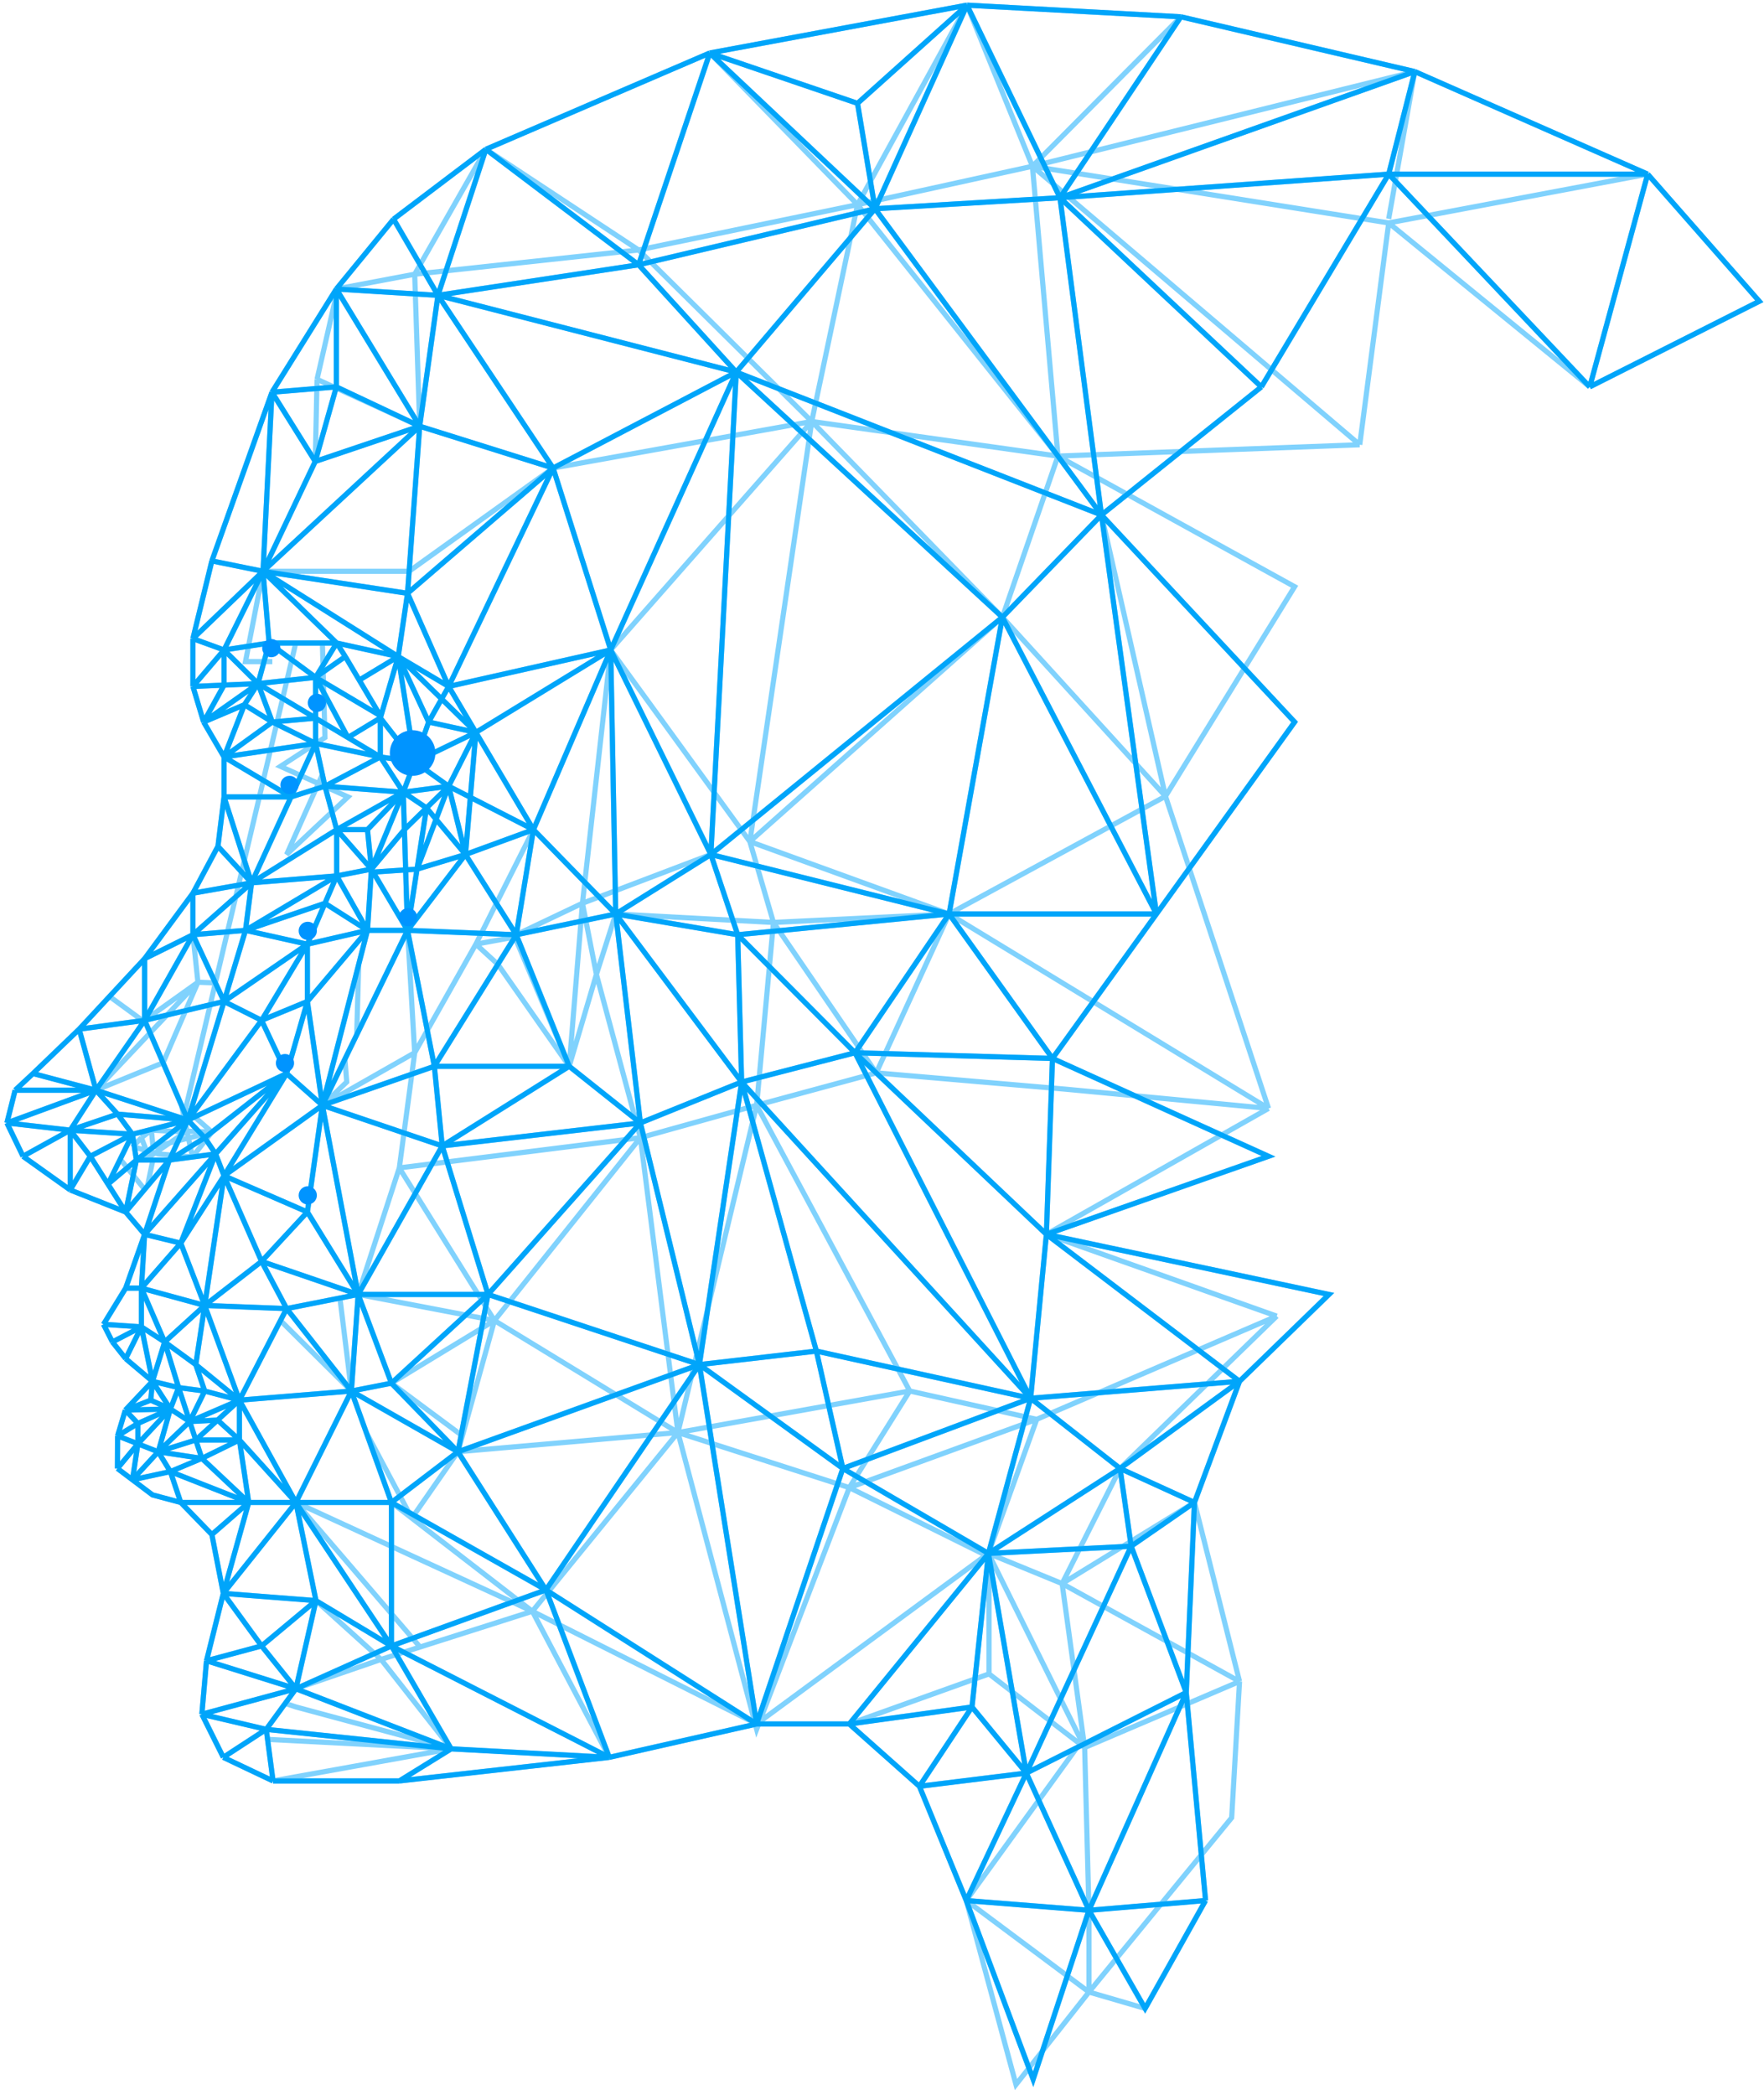 <svg width="342" height="406" viewBox="0 0 342 406" fill="none" xmlns="http://www.w3.org/2000/svg">
<path d="M204.05 205.122L245.937 224.089L202.871 239.214M204.05 205.122L224.209 177.13M204.05 205.122L184.008 177.13M204.05 205.122L165.769 204.025M204.05 205.122L202.871 239.214M202.871 239.214L257.657 250.862L240.319 267.695M202.871 239.214L240.319 267.695M202.871 239.214L199.819 270.988M202.871 239.214L169.884 207.928M202.871 239.214L245.937 214.819M202.871 239.214L247.532 255.071M240.319 267.695L199.819 270.988M240.319 267.695L231.581 291.175M240.319 267.695L217.157 284.588M199.819 270.988L217.157 284.588M199.819 270.988L191.636 301.055M199.819 270.988L163.411 284.588M199.819 270.988L158.279 261.84M199.819 270.988L165.769 204.025M199.819 270.988L143.785 209.696M231.581 291.175L217.157 284.588M231.581 291.175L219.307 299.652M231.581 291.175L229.986 328.011M231.581 291.175L205.922 306.909M231.581 291.175L240.319 325.876M217.157 284.588L219.307 299.652M217.157 284.588L191.636 301.055M217.157 284.588L247.532 255.071M217.157 284.588L205.922 306.909M191.636 301.055L219.307 299.652M191.636 301.055L164.659 334.109M191.636 301.055L188.446 330.816M191.636 301.055L163.411 284.588M191.636 301.055L200.998 275.074M191.636 301.055L205.922 306.909M191.636 301.055L210.291 338.683M191.636 301.055L191.752 301.725M191.636 301.055L146.697 334.109M219.307 299.652L229.986 328.011M219.307 299.652L198.987 343.623M198.987 343.623L211.123 370.213M198.987 343.623L187.336 368.323M198.987 343.623L178.251 346.185M198.987 343.623L188.446 330.816M198.987 343.623L208.795 338.683M198.987 343.623L191.752 301.725M229.986 328.011L233.731 368.323M229.986 328.011L211.123 370.213M229.986 328.011L208.795 338.683M233.731 368.323L211.123 370.213M233.731 368.323L222.011 389.241M211.123 370.213L222.011 389.241M211.123 370.213L200.305 402.963L187.336 368.323M211.123 370.213L187.336 368.323M211.123 370.213L210.291 338.683M211.123 370.213V386.07M222.011 389.241L211.123 386.07M187.336 368.323L178.251 346.185M187.336 368.323L196.976 404L211.123 386.07M187.336 368.323L211.123 386.07M187.336 368.323L208.795 338.683M178.251 346.185L164.659 334.109M178.251 346.185L188.446 330.816M164.659 334.109L188.446 330.816M164.659 334.109H146.697M164.659 334.109L191.752 324.412M146.697 334.109L163.411 284.588M146.697 334.109L105.85 308.129M146.697 334.109L118.125 340.574M146.697 334.109L135.601 264.462M146.697 334.109L103.215 312.276M163.411 284.588L135.601 264.462M163.411 284.588L158.279 261.84M105.85 308.129L118.125 340.574M105.85 308.129L75.891 318.985M105.85 308.129L135.601 264.462M105.85 308.129L88.79 281.356M105.85 308.129L75.891 291.175M118.125 340.574L77.417 345.148M118.125 340.574L87.473 338.927M118.125 340.574L75.891 318.985M118.125 340.574L103.215 312.276M77.417 345.148L87.473 338.927M77.417 345.148H52.937M87.473 338.927L75.891 318.985M87.473 338.927L57.375 327.279M87.473 338.927L51.619 335.146M87.473 338.927L52.937 345.148M87.473 338.927L57.375 330.816L55.294 330.122M87.473 338.927L51.876 337.098M87.473 338.927L73.88 321.607M75.891 318.985L57.375 327.279M75.891 318.985L61.258 310.203M75.891 318.985V291.175M75.891 318.985L57.375 291.175M57.375 327.279L40.038 321.851M57.375 327.279L39.136 332.219M57.375 327.279L50.717 318.985M57.375 327.279L61.258 310.203M57.375 327.279L55.294 330.122M57.375 327.279L73.88 321.607M51.619 335.146L39.136 332.219M51.619 335.146L43.297 340.574M51.619 335.146L51.876 337.098M51.619 335.146L55.294 330.122M39.136 332.219L43.297 340.574M39.136 332.219L40.038 321.851M43.297 340.574L52.937 345.148M52.937 345.148L51.876 337.098M40.038 321.851L50.717 318.985M40.038 321.851L43.297 308.8M50.717 318.985L61.258 310.203M50.717 318.985L43.297 308.8M61.258 310.203L43.297 308.8M61.258 310.203L57.375 291.175M61.258 310.203L73.88 321.607M43.297 308.8L41.078 297.395M43.297 308.8L57.375 291.175M43.297 308.8L48.221 291.175M135.601 264.462L158.279 261.84M135.601 264.462L88.79 281.356M135.601 264.462L94.616 250.862M135.601 264.462L143.785 209.696M135.601 264.462L124.159 217.625M158.279 261.84L143.785 209.696M88.79 281.356L94.616 250.862M88.79 281.356L68.124 269.585M88.79 281.356L75.891 291.175M88.79 281.356L75.891 268.063M88.79 281.356L131.44 277.636M88.79 281.356L79.844 294.227M88.79 281.356L89.649 278.27M94.616 250.862H69.442M94.616 250.862L75.891 268.063M94.616 250.862L124.159 217.625M94.616 250.862L85.739 222.077M213.55 99.798L250.999 139.928L224.209 177.13M213.55 99.798L244.55 74.977M213.55 99.798L205.506 38.324M213.55 99.798L142.744 72.111M213.55 99.798L224.209 177.13M213.55 99.798L194.341 119.619M213.55 99.798L225.964 154.321M213.55 99.798L205.114 88.394M244.55 74.977L269.238 33.75M244.55 74.977L205.506 38.324M269.238 33.75L308.213 74.977M269.238 33.75H319.448M269.238 33.75L274.301 13.868M269.238 33.75L205.506 38.324M308.213 74.977L341.085 58.389L319.448 33.75M308.213 74.977L319.448 33.75M308.213 74.977L269.238 43.203M319.448 33.75L274.301 13.868M319.448 33.75L269.238 43.203M274.301 13.868L228.946 3.257M274.301 13.868L205.506 38.324M274.301 13.868L269.238 42.41M274.301 13.868L200.166 32.225M228.946 3.257L187.475 1M228.946 3.257L205.506 38.324M228.946 3.257L200.166 32.225M187.475 1L137.613 10.27M187.475 1L205.506 38.324M187.475 1L169.652 40.458M187.475 1L166.254 20.028M187.475 1L200.166 32.225M187.475 1L166.254 39.666M137.613 10.27L94.2 28.932M137.613 10.27L166.254 20.028M137.613 10.27L169.652 40.458M137.613 10.27L123.812 51.314M137.613 10.27L166.254 39.666M94.2 28.932L76.307 42.471M94.2 28.932L123.812 51.314M94.2 28.932L84.907 57.23M94.2 28.932L123.812 48.448M94.2 28.932L80.399 53.144M76.307 42.471L65.211 56.01M76.307 42.471L84.907 57.23M65.211 56.01L52.728 76.014M65.211 56.01L84.907 57.23M65.211 56.01V74.977M65.211 56.01L80.399 53.144M65.211 56.01L65.397 56.315M52.728 76.014L41.078 108.702M52.728 76.014L65.211 74.977M52.728 76.014L61.12 89.431M52.728 76.014L50.995 110.715M41.078 108.702L37.402 123.766M41.078 108.702L50.995 110.715M37.402 123.766V133.036M37.402 123.766L50.995 110.715M37.402 123.766L43.436 125.962M37.402 133.036L39.483 139.928M37.402 133.036L43.436 125.962M37.402 133.036L43.436 132.774M39.483 139.928L43.436 146.697M39.483 139.928L43.436 132.774M39.483 139.928L50.024 132.487M39.483 139.928L47.389 136.573M43.436 146.697V154.443M43.436 146.697L56.425 154.443M43.436 146.697L47.389 136.573M43.436 146.697L52.798 139.928M43.436 146.697L61.189 144.075M43.436 154.443L42.257 164.017M43.436 154.443H56.425M43.436 154.443L48.776 171.092M42.257 164.017L37.402 173.104M42.257 164.017L48.776 171.092M37.402 173.104L28.04 185.79M37.402 173.104V181.155M37.402 173.104L48.776 171.092M28.04 185.79V197.743M28.04 185.79L37.402 181.155M28.04 185.79L21.235 193.114M15.349 199.451L6.403 208.05M15.349 199.451L18.608 211.282M15.349 199.451L28.04 197.743M15.349 199.451L21.235 193.114M6.403 208.05L2.935 211.282M6.403 208.05L18.608 211.282M2.935 211.282L1.34 217.625M2.935 211.282H18.608M1.34 217.625L4.461 224.089M1.34 217.625L13.615 219.027M1.34 217.625L18.608 211.282M4.461 224.089L13.615 230.615M4.461 224.089L13.615 219.027M13.615 230.615L24.364 234.884M13.615 230.615V219.027M13.615 230.615L17.499 224.089M24.364 234.884L28.04 239.214M24.364 234.884L20.932 229.487M24.364 234.884L26.445 224.821M24.364 234.884L28.04 230.512M28.04 239.214L24.364 249.643M28.04 239.214L27.416 249.643M28.04 239.214L35.044 240.922M28.04 239.214L41.806 223.632M28.04 239.214L32.825 224.821M24.364 249.643L20.065 256.656M24.364 249.643H27.416M20.065 256.656L21.799 260.071M20.065 256.656L27.416 257.144M21.799 260.071L24.364 263.304M21.799 260.071L27.416 257.144M24.364 263.304L29.566 267.695M24.364 263.304L27.416 257.144M29.566 267.695L33.033 273.062M29.566 267.695L24.298 273.281M29.566 267.695L29.219 271.354M29.566 267.695L31.924 260.071M29.566 267.695L34.628 268.915M29.566 267.695L27.416 257.144M24.298 273.281L22.799 278.27M24.298 273.281L33.033 273.062M24.298 273.281L26.737 275.867M24.298 273.281L29.219 271.354M22.799 278.27L22.769 284.588M22.799 278.27L26.737 279.813M22.799 278.27L26.737 275.867M22.769 284.588L25.682 286.784M22.769 284.588L26.737 279.813M35.044 291.175L29.566 289.711L25.682 286.784M35.044 291.175L41.078 297.395M35.044 291.175H48.221M35.044 291.175L33.033 285.198M41.078 297.395L48.221 291.175M205.506 38.324L169.652 40.458M169.652 40.458L142.744 72.111M169.652 40.458L123.812 51.314M169.652 40.458L166.254 20.028M169.652 40.458L205.114 88.394M142.744 72.111L118.403 125.962M142.744 72.111L107.237 90.711M142.744 72.111L123.812 51.314M142.744 72.111L84.907 57.23M142.744 72.111L194.341 119.619M142.744 72.111L137.821 165.603M118.403 125.962L107.237 90.711M118.403 125.962L137.821 165.603M118.403 125.962L103.423 160.785M118.403 125.962L86.987 133.036M118.403 125.962L119.374 177.13M118.403 125.962L92.261 141.94M118.403 125.962L157.377 81.685M118.403 125.962L145.38 163.103M118.403 125.962L112.924 175.056M107.237 90.711L81.37 82.6M107.237 90.711L79.012 114.984M107.237 90.711L84.907 57.23M107.237 90.711L86.987 133.036M107.237 90.711L157.377 81.685M107.237 90.711L79.323 110.715M123.812 51.314L84.907 57.23M84.907 57.23L81.37 82.6M224.209 177.13L194.341 119.619M224.209 177.13H184.008M194.341 119.619L137.821 165.603M194.341 119.619L184.008 177.13M194.341 119.619L225.964 154.321M194.341 119.619L205.114 88.394M194.341 119.619L157.377 81.685M194.341 119.619L145.38 163.103M137.821 165.603L184.008 177.13M137.821 165.603L143.022 181.155M137.821 165.603L119.374 177.13M137.821 165.603L112.924 175.056M81.37 82.6L65.211 74.977M81.37 82.6L61.12 89.431M81.37 82.6L50.995 110.715M81.37 82.6L79.323 110.715M81.37 82.6L80.399 53.144M81.37 82.6L65.397 56.315M81.37 82.6L61.467 73.513M65.211 74.977L61.12 89.431M61.12 89.431L50.995 110.715M61.12 89.431L61.467 73.513M50.995 110.715L79.012 114.984M50.995 110.715L52.174 124.62M50.995 110.715L65.281 124.62M50.995 110.715L77.209 127.242M50.995 110.715L43.436 125.962M50.995 110.715H79.323M50.995 110.715L47.597 128.218H52.798M79.012 114.984L86.987 133.036M79.012 114.984L77.209 127.242M79.012 114.984L79.323 110.715M184.008 177.13L165.769 204.025M184.008 177.13L143.022 181.155M184.008 177.13L225.964 154.321M184.008 177.13L245.937 214.819M184.008 177.13L145.38 163.103M184.008 177.13L149.957 178.776M184.008 177.13L169.884 207.928M165.769 204.025L143.022 181.155M165.769 204.025L143.785 209.696M165.769 204.025L169.884 207.928M103.423 160.785L119.374 177.13M103.423 160.785L100.094 181.155M103.423 160.785L92.261 141.94M103.423 160.785L90.247 165.603M103.423 160.785L86.987 152.369M103.423 160.785L92.261 182.984M86.987 133.036L77.209 127.242M86.987 133.036L92.261 141.94M86.987 133.036L83.104 139.928M52.174 124.62L43.436 125.962M52.174 124.62L50.024 132.487M52.174 124.62L61.189 131.268M52.174 124.62H57.34M65.281 124.62L77.209 127.242M65.281 124.62L66.945 127.242M65.281 124.62L61.189 131.268M65.281 124.62H62.507M77.209 127.242L73.741 139.135M77.209 127.242L92.261 141.94M77.209 127.242L80.399 147.673M77.209 127.242L83.104 139.928M77.209 127.242L69.65 131.805M143.022 181.155L119.374 177.13M143.022 181.155L143.785 209.696M119.374 177.13L124.159 217.625M119.374 177.13L143.785 209.696M119.374 177.13L100.094 181.155M119.374 177.13L115.629 188.839M119.374 177.13L149.957 178.776M75.891 291.175H57.375M75.891 291.175L79.844 294.227M75.891 291.175L71.02 277.636M57.375 291.175H48.221M57.375 291.175L46.418 279.069M57.375 291.175L68.124 269.585M57.375 291.175L46.418 271.354M57.375 291.175L81.439 319.203M57.375 291.175L103.215 312.276M48.221 291.175L39.136 282.637M48.221 291.175L33.033 285.198M48.221 291.175L46.418 279.069M33.033 285.198L39.136 282.637M33.033 285.198L30.675 281.356M33.033 285.198L25.682 286.784M39.136 282.637L30.675 281.356M39.136 282.637L37.957 279.069M39.136 282.637L46.418 279.069M30.675 281.356L25.682 286.784M30.675 281.356L26.737 279.813M30.675 281.356L33.033 273.062M30.675 281.356L36.778 275.501M30.675 281.356L37.957 279.069M25.682 286.784L26.737 279.813M26.737 279.813L33.033 273.062M26.737 279.813V275.867M33.033 273.062L36.778 275.501M33.033 273.062L26.737 275.867M33.033 273.062L29.219 271.354M33.033 273.062L34.628 268.915M36.778 275.501L37.957 279.069M36.778 275.501L46.418 271.354M36.778 275.501L42.187 275.211M36.778 275.501L39.691 269.585M36.778 275.501L34.628 268.915M37.957 279.069H46.418M37.957 279.069L42.187 275.211M46.418 279.069V271.354M46.418 279.069L42.187 275.211M68.124 269.585L69.442 250.862M68.124 269.585L75.891 268.063M68.124 269.585L55.572 253.607M68.124 269.585L46.418 271.354M68.124 269.585L71.02 277.636M68.124 269.585L65.905 251.562M68.124 269.585L54.376 255.924M69.442 250.862L75.891 268.063M69.442 250.862L50.717 244.459M69.442 250.862L85.739 222.077M69.442 250.862L59.594 234.884M69.442 250.862L62.507 214.209M69.442 250.862L77.417 226.346M69.442 250.862L95.864 255.924M69.442 250.862L65.905 251.562M75.891 268.063L95.864 255.924M75.891 268.063L89.649 278.27M50.717 244.459L55.572 253.607M50.717 244.459L59.594 234.884M50.717 244.459L39.691 252.997M50.717 244.459L43.436 227.87M55.572 253.607L39.691 252.997M55.572 253.607L65.905 251.562M55.572 253.607L54.376 255.924M46.418 271.354L42.187 275.211M46.418 271.354L39.691 252.997M46.418 271.354L39.691 269.585M46.418 271.354L37.957 264.462M46.418 271.354L54.376 255.924M143.785 209.696L124.159 217.625M124.159 217.625L110.358 206.647M124.159 217.625L85.739 222.077M100.094 181.155L110.358 206.647M100.094 181.155L79.012 180.301M100.094 181.155L90.247 165.603M100.094 181.155L112.924 175.056M100.094 181.155L99.816 181.601M110.358 206.647H84.213M110.358 206.647L85.739 222.077M110.358 206.647L115.629 188.839M110.358 206.647L112.924 175.056M110.358 206.647L99.816 181.601M110.358 206.647L96.523 186.887M84.213 206.647L79.012 180.301M84.213 206.647L85.739 222.077M84.213 206.647L62.507 214.209M84.213 206.647L96.523 186.887M79.012 180.301H71.245M79.012 180.301L90.247 165.603M79.012 180.301L78.405 160.785M79.012 180.301L80.854 168.439M79.012 180.301L72.008 168.439M79.012 180.301L80.399 204.025M79.012 180.301L69.156 200.548M62.507 214.209L59.594 194.084M62.507 214.209L85.739 222.077M62.507 214.209L59.594 234.884M62.507 214.209L55.572 208.05M62.507 214.209L43.436 227.87M62.507 214.209L80.399 204.025M62.507 214.209L67.223 209.696L66.871 205.244M62.507 214.209L66.871 205.244M62.507 214.209L69.547 186.887M59.594 194.084L71.245 180.301M59.594 194.084V182.984M59.594 194.084L55.572 208.05M59.594 194.084L50.717 197.743M71.245 180.301L59.594 182.984M71.245 180.301L63.001 175.056M71.245 180.301L65.281 169.75M71.245 180.301L71.969 169.042M71.245 180.301L69.547 186.887M59.594 182.984L43.436 194.084M59.594 182.984L47.597 180.301M59.594 182.984L63.001 175.056M59.594 182.984L50.717 197.743M43.436 194.084L47.597 180.301M43.436 194.084L50.717 197.743M43.436 194.084L36.431 217.076M43.436 194.084L28.04 197.743M43.436 194.084L41.759 190.491M47.597 180.301L65.281 169.75M47.597 180.301L63.001 175.056M47.597 180.301L48.776 171.092M47.597 180.301L37.402 181.155M65.281 169.75L48.776 171.092M65.281 169.75L63.001 175.056M65.281 169.75V160.785M65.281 169.75L72.008 168.439M48.776 171.092L37.402 181.155M48.776 171.092L56.425 154.443M48.776 171.092L65.281 160.785M37.402 181.155L28.04 197.743M37.402 181.155L41.759 190.491M37.402 181.155L38.373 190.364M28.04 197.743L35.187 214.209M28.04 197.743L38.373 190.364M28.04 197.743L27.886 197.964M18.608 211.282L22.799 215.917M18.608 211.282L36.431 217.076M18.608 211.282L13.615 219.027M18.608 211.282L38.373 190.364M18.608 211.282L31.614 205.976L38.373 190.364M18.608 211.282L27.886 197.964M59.594 234.884L43.436 227.87M43.436 125.962L50.024 132.487M43.436 125.962V132.774M92.261 141.94L80.399 147.673M92.261 141.94L83.104 139.928M92.261 141.94L86.987 152.369M92.261 141.94L90.247 165.603M80.399 147.673L73.741 139.135M80.399 147.673L86.987 152.369M80.399 147.673L73.741 146.697M80.399 147.673L78.18 153.528M80.399 147.673L83.104 139.928M73.741 139.135V146.697M73.741 139.135L67.465 142.937M73.741 146.697L78.18 153.528M73.741 146.697L61.189 144.075M73.741 146.697L63.001 152.369M73.741 146.697L67.465 142.937M78.18 153.528L86.987 152.369M78.18 153.528L78.405 160.785M78.18 153.528L82.696 156.577M78.18 153.528L63.001 152.369M78.18 153.528L65.281 160.785M78.18 153.528L72.008 168.439M78.18 153.528L71.245 160.785M86.987 152.369L90.247 165.603M86.987 152.369L82.696 156.577M86.987 152.369L80.854 168.439M90.247 165.603L80.854 168.439M90.247 165.603L82.696 156.577M78.405 160.785L82.696 156.577M78.405 160.785L72.008 168.439M82.696 156.577L80.854 168.439M80.854 168.439L71.969 169.042M61.189 144.075L56.425 154.443M61.189 144.075V139.177M61.189 144.075L52.798 139.928M61.189 144.075L62.507 150.107M63.001 152.369L56.425 154.443M63.001 152.369L65.281 160.785M63.001 152.369L62.507 150.107M65.281 160.785L72.008 168.439M65.281 160.785H71.245M72.008 168.439L71.245 160.785M72.008 168.439L71.969 169.042M50.024 132.487L43.436 132.774M50.024 132.487L61.189 131.268M50.024 132.487L61.189 139.177M50.024 132.487L47.389 136.573M50.024 132.487L52.798 139.928M61.189 131.268L73.741 138.708L69.65 131.805M61.189 131.268L66.945 127.242M61.189 131.268V139.177M61.189 131.268L67.465 142.937M66.945 127.242L69.65 131.805M61.189 139.177L67.465 142.937M61.189 139.177L52.798 139.928M47.389 136.573L52.798 139.928M50.717 197.743L55.572 208.05M50.717 197.743L36.431 217.076M55.572 208.05L36.431 217.076M55.572 208.05L43.436 227.87M55.572 208.05L41.806 223.632M55.572 208.05L41.078 219.405M36.431 217.076L22.799 215.917M36.431 217.076L39.691 220.491M36.431 217.076L32.825 224.821M36.431 217.076L29.635 218.811M36.431 217.076L29.669 222.321M36.431 217.076L35.809 215.643M25.682 219.82L22.799 215.917M25.682 219.82L13.615 219.027M25.682 219.82L17.499 224.089M25.682 219.82L23.307 224.653M25.682 219.82L29.635 218.811M25.682 219.82L26.064 222.321M22.799 215.917L13.615 219.027M13.615 219.027L17.499 224.089M17.499 224.089L20.932 229.487M39.691 252.997L37.957 264.462M39.691 252.997L35.044 240.922M39.691 252.997L31.924 260.071M39.691 252.997L27.416 249.643M39.691 252.997L43.436 227.87M39.691 269.585L37.957 264.462M39.691 269.585L34.628 268.915M37.957 264.462L31.924 260.071M31.924 260.071L34.628 268.915M31.924 260.071L27.416 249.643M31.924 260.071L27.416 257.144M27.416 249.643V257.144M27.416 249.643L35.044 240.922M43.436 227.87L35.044 240.922M43.436 227.87L41.806 223.632M35.044 240.922L41.806 223.632M39.691 220.491L32.825 224.821M39.691 220.491L41.806 223.632M39.691 220.491L41.078 219.405M32.825 224.821H29.635M32.825 224.821L28.595 229.853M32.825 224.821L37.316 224.227M41.806 223.632L37.316 224.227M20.932 229.487L26.445 224.821M20.932 229.487L23.307 224.653M26.445 224.821L26.064 222.321M26.445 224.821H28.04M26.445 224.821L29.669 222.321M225.964 154.321L250.999 113.703L205.114 88.394M225.964 154.321L245.937 214.819M205.114 88.394L157.377 81.685M205.114 88.394L200.166 32.225M205.114 88.394L263.621 86.198M205.114 88.394L166.254 39.666M157.377 81.685L145.38 163.103M157.377 81.685L123.812 48.448M157.377 81.685L166.254 39.666M145.38 163.103L149.957 178.776M123.812 48.448L166.254 39.666M123.812 48.448L80.399 53.144M166.254 39.666L200.166 32.225M200.166 32.225L263.621 86.198M200.166 32.225L269.238 43.203M263.621 86.198L269.238 43.203M65.397 56.315L61.467 73.513M245.937 214.819L206.685 211.099L169.884 207.928M149.957 178.776L169.884 207.928M149.957 178.776L146.697 214.209M169.884 207.928L146.697 214.209M247.532 255.071L200.998 275.074M200.998 275.074L164.659 288.308M200.998 275.074L176.379 269.585M205.922 306.909L210.291 338.683M205.922 306.909L240.319 325.876M210.291 338.683L240.319 325.876M210.291 338.683L191.752 324.412M240.319 325.876L238.794 352.283L211.123 386.07M191.752 301.725V324.412M191.752 301.725L164.659 288.308M103.215 312.276L81.439 319.203M103.215 312.276L131.44 277.636M103.215 312.276L79.844 294.227M73.88 321.607L81.439 319.203M164.659 288.308L176.379 269.585M164.659 288.308L131.44 277.636M164.659 288.308L146.697 335.146L131.44 277.636M176.379 269.585L131.44 277.636M176.379 269.585L146.697 214.209M131.44 277.636L146.697 214.209M131.44 277.636L124.159 220.491M131.44 277.636L95.864 255.924M146.697 214.209L124.159 220.491M124.159 220.491L77.417 226.346M124.159 220.491L95.864 255.924M124.159 220.491L115.629 188.839M77.417 226.346L95.864 255.924M77.417 226.346L80.399 204.025M95.864 255.924L89.649 278.27M115.629 188.839L112.924 175.056M99.816 181.601L96.523 186.887M99.816 181.601L92.261 182.984M96.523 186.887L92.261 182.984M92.261 182.984L80.399 204.025M79.844 294.227L71.02 277.636M29.635 224.821L28.595 229.853M29.635 224.821H28.04M28.595 229.853L28.04 230.512M23.307 224.653L28.04 230.512M27.416 220.491L25.682 222.321M27.416 220.491L28.369 222.976M27.416 220.491L29.349 219.027M29.635 218.811L29.349 219.027M26.064 222.321L28.369 222.976M35.187 214.209L36.251 219.218M35.187 214.209L35.809 215.643M35.187 214.209L41.078 219.405M37.316 224.227L36.291 219.405M37.316 224.227L30.675 223.632L28.369 222.976M37.316 224.227L41.078 219.405M28.04 224.821L36.251 219.218M36.251 219.218L36.291 219.405M36.251 219.218L41.078 219.405M29.669 222.321L41.078 219.405M29.669 222.321L29.349 219.027M66.871 205.244L69.156 200.548M69.156 200.548L69.547 186.887M62.507 150.107L55.572 165.603L67.465 154.443L54.376 148.527L63.001 142.937L62.507 124.62M62.507 124.62H57.34M57.34 124.62L41.759 190.491M35.809 215.643L41.759 190.491M38.373 190.364L41.759 190.491M27.886 197.964L21.235 193.114M29.349 219.027L36.291 219.405" stroke="#80D2FD"/>
<path d="M204.05 205.131L245.937 224.098L202.871 239.224M204.05 205.131L224.209 177.137M204.05 205.131L184.008 177.137M204.05 205.131L165.769 204.033M204.05 205.131L202.871 239.224M202.871 239.224L257.657 250.873L240.319 267.706M202.871 239.224L240.319 267.706M202.871 239.224L199.819 270.999M202.871 239.224L165.769 204.033M240.319 267.706L199.819 270.999M240.319 267.706L231.581 291.187M240.319 267.706L217.157 284.6M199.819 270.999L217.157 284.6M199.819 270.999L191.636 301.067M199.819 270.999L163.411 284.6M199.819 270.999L158.279 261.851M199.819 270.999L165.769 204.033M199.819 270.999L143.785 209.705M231.581 291.187L217.157 284.6M231.581 291.187L219.307 299.664M231.581 291.187L229.986 328.024M217.157 284.6L219.307 299.664M217.157 284.6L191.636 301.067M191.636 301.067L219.307 299.664M191.636 301.067L198.987 343.637M191.636 301.067L164.659 334.123M191.636 301.067L188.446 330.83M191.636 301.067L163.411 284.6M219.307 299.664L229.986 328.024M219.307 299.664L198.987 343.637M198.987 343.637L229.986 328.024M198.987 343.637L211.123 370.229M198.987 343.637L187.336 368.338M198.987 343.637L178.251 346.199M198.987 343.637L188.446 330.83M229.986 328.024L233.731 368.338M229.986 328.024L211.123 370.229M233.731 368.338L211.123 370.229M233.731 368.338L222.011 389.257L211.123 370.229M211.123 370.229L200.305 402.98L187.336 368.338M211.123 370.229L187.336 368.338M187.336 368.338L178.251 346.199M178.251 346.199L164.659 334.123M178.251 346.199L188.446 330.83M164.659 334.123L188.446 330.83M164.659 334.123H146.697M146.697 334.123L163.411 284.6M146.697 334.123L105.85 308.142M146.697 334.123L118.125 340.588M146.697 334.123L135.601 264.473M163.411 284.6L135.601 264.473M163.411 284.6L158.279 261.851M105.85 308.142L118.125 340.588M105.85 308.142L75.891 318.998M105.85 308.142L135.601 264.473M105.85 308.142L88.79 281.367M105.85 308.142L75.891 291.187M118.125 340.588L77.417 345.162M118.125 340.588L87.473 338.941M118.125 340.588L75.891 318.998M77.417 345.162L87.473 338.941M77.417 345.162H52.937M87.473 338.941L75.891 318.998M87.473 338.941L57.375 327.292M87.473 338.941L51.619 335.16M75.891 318.998L57.375 327.292M75.891 318.998L61.258 310.215M75.891 318.998V291.187M75.891 318.998L57.375 291.187M57.375 327.292L51.619 335.16M57.375 327.292L40.038 321.864M57.375 327.292L39.136 332.232M57.375 327.292L50.717 318.998M57.375 327.292L61.258 310.215M51.619 335.16L39.136 332.232M51.619 335.16L52.937 345.162M51.619 335.16L43.297 340.588M39.136 332.232L43.297 340.588M39.136 332.232L40.038 321.864M43.297 340.588L52.937 345.162M40.038 321.864L50.717 318.998M40.038 321.864L43.297 308.812M50.717 318.998L61.258 310.215M50.717 318.998L43.297 308.812M61.258 310.215L43.297 308.812M61.258 310.215L57.375 291.187M43.297 308.812L41.078 297.407M43.297 308.812L57.375 291.187M43.297 308.812L48.221 291.187M135.601 264.473L158.279 261.851M135.601 264.473L88.79 281.367M135.601 264.473L94.616 250.873M135.601 264.473L143.785 209.705M135.601 264.473L124.159 217.634M158.279 261.851L143.785 209.705M88.79 281.367L94.616 250.873M88.79 281.367L68.124 269.596M88.79 281.367L75.891 291.187M88.79 281.367L75.891 268.073M94.616 250.873H69.442M94.616 250.873L75.891 268.073M94.616 250.873L124.159 217.634M94.616 250.873L85.739 222.086M213.551 99.802L250.999 139.933L224.209 177.137M213.551 99.802L244.55 74.98M213.551 99.802L205.506 38.325M213.551 99.802L169.652 40.46M213.551 99.802L142.744 72.113M213.551 99.802L224.209 177.137M213.551 99.802L194.341 119.624M244.55 74.98L269.238 33.751M244.55 74.98L205.506 38.325M269.238 33.751L308.213 74.98M269.238 33.751H319.448M269.238 33.751L274.301 13.869M269.238 33.751L205.506 38.325M308.213 74.98L341.085 58.391L319.448 33.751M308.213 74.98L319.448 33.751M319.448 33.751L274.301 13.869M274.301 13.869L228.946 3.257M274.301 13.869L205.506 38.325M228.946 3.257L187.475 1M228.946 3.257L205.506 38.325M187.475 1L137.613 10.27M187.475 1L205.506 38.325M187.475 1L169.652 40.46M187.475 1L166.254 20.029M137.613 10.27L94.2 28.933M137.613 10.27L166.254 20.029M137.613 10.27L169.652 40.46M137.613 10.27L123.812 51.316M94.2 28.933L76.307 42.473M94.2 28.933L123.812 51.316M94.2 28.933L84.907 57.232M76.307 42.473L65.211 56.012M76.307 42.473L84.907 57.232M65.211 56.012L52.728 76.017M65.211 56.012L84.907 57.232M65.211 56.012L81.37 82.603M65.211 56.012V74.98M52.728 76.017L41.078 108.707M52.728 76.017L65.211 74.98M52.728 76.017L61.12 89.434M52.728 76.017L50.995 110.72M41.078 108.707L37.402 123.771M41.078 108.707L50.995 110.72M37.402 123.771V133.042M37.402 123.771L50.995 110.72M37.402 123.771L43.436 125.967M37.402 133.042L39.483 139.933M37.402 133.042L43.436 125.967M37.402 133.042L43.436 132.779M39.483 139.933L43.436 146.703M39.483 139.933L43.436 132.779M39.483 139.933L50.024 132.493M39.483 139.933L47.389 136.579M43.436 146.703V154.449M43.436 146.703L56.425 154.449M43.436 146.703L47.389 136.579M43.436 146.703L52.798 139.933M43.436 146.703L61.189 144.081M43.436 154.449L42.257 164.024M43.436 154.449H56.425M43.436 154.449L48.776 171.099M42.257 164.024L37.402 173.111M42.257 164.024L48.776 171.099M37.402 173.111L28.04 185.797M37.402 173.111V181.162M37.402 173.111L48.776 171.099M28.04 185.797L15.349 199.459M28.04 185.797V197.751M28.04 185.797L37.402 181.162M15.349 199.459L6.403 208.058M15.349 199.459L18.608 211.291M15.349 199.459L28.04 197.751M6.403 208.058L2.935 211.291M6.403 208.058L18.608 211.291M2.935 211.291L1.34 217.634M2.935 211.291H18.608M1.34 217.634L4.461 224.098M1.34 217.634L13.615 219.036M1.34 217.634L18.608 211.291M4.461 224.098L13.615 230.624M4.461 224.098L13.615 219.036M13.615 230.624L24.364 234.894M13.615 230.624V219.036M13.615 230.624L17.499 224.098M24.364 234.894L28.04 239.224M24.364 234.894L32.825 224.83M24.364 234.894L20.932 229.496M24.364 234.894L26.445 224.83M28.04 239.224L24.364 249.653M28.04 239.224L27.416 249.653M28.04 239.224L35.044 240.931M28.04 239.224L41.806 223.641M28.04 239.224L32.825 224.83M24.364 249.653L20.065 256.667M24.364 249.653H27.416M20.065 256.667L21.799 260.082M20.065 256.667L27.416 257.155M21.799 260.082L24.364 263.314M21.799 260.082L27.416 257.155M24.364 263.314L29.566 267.706M24.364 263.314L27.416 257.155M29.566 267.706L33.033 273.073M29.566 267.706L24.298 273.292M29.566 267.706L29.219 271.365M29.566 267.706L31.924 260.082M29.566 267.706L34.628 268.925M29.566 267.706L27.416 257.155M24.298 273.292L22.799 278.281M24.298 273.292L33.033 273.073M24.298 273.292L26.737 275.878M24.298 273.292L29.219 271.365M22.799 278.281L22.769 284.6M22.799 278.281L26.737 279.824M22.799 278.281L26.737 275.878M22.769 284.6L25.682 286.795M22.769 284.6L26.737 279.824M35.044 291.187L29.566 289.723L25.682 286.795M35.044 291.187L41.078 297.407M35.044 291.187H48.221M35.044 291.187L33.033 285.21M41.078 297.407L48.221 291.187M205.506 38.325L169.652 40.46M169.652 40.46L142.744 72.113M169.652 40.46L123.812 51.316M169.652 40.46L166.254 20.029M142.744 72.113L118.403 125.967M142.744 72.113L107.237 90.715M142.744 72.113L123.812 51.316M142.744 72.113L84.907 57.232M142.744 72.113L194.341 119.624M142.744 72.113L137.821 165.61M118.403 125.967L107.237 90.715M118.403 125.967L137.821 165.61M118.403 125.967L103.423 160.792M118.403 125.967L86.987 133.042M118.403 125.967L119.374 177.137M118.403 125.967L92.261 141.946M107.237 90.715L81.37 82.603M107.237 90.715L79.012 114.989M107.237 90.715L84.907 57.232M107.237 90.715L86.987 133.042M123.812 51.316L84.907 57.232M84.907 57.232L81.37 82.603M224.209 177.137L194.341 119.624M224.209 177.137H184.008M194.341 119.624L137.821 165.61M194.341 119.624L184.008 177.137M137.821 165.61L184.008 177.137M137.821 165.61L143.022 181.162M137.821 165.61L119.374 177.137M81.37 82.603L65.211 74.98M81.37 82.603L61.12 89.434M81.37 82.603L79.012 114.989M81.37 82.603L50.995 110.72M65.211 74.98L61.12 89.434M61.12 89.434L50.995 110.72M50.995 110.72L79.012 114.989M50.995 110.72L52.174 124.625M50.995 110.72L65.281 124.625M50.995 110.72L77.209 127.248M50.995 110.72L43.436 125.967M79.012 114.989L86.987 133.042M79.012 114.989L77.209 127.248M184.008 177.137L165.769 204.033M184.008 177.137L143.022 181.162M165.769 204.033L143.022 181.162M165.769 204.033L143.785 209.705M103.423 160.792L119.374 177.137M103.423 160.792L100.094 181.162M103.423 160.792L92.261 141.946M103.423 160.792L90.247 165.61M103.423 160.792L86.987 152.375M86.987 133.042L77.209 127.248M86.987 133.042L92.261 141.946M86.987 133.042L83.104 139.933M52.174 124.625H65.281M52.174 124.625L43.436 125.967M52.174 124.625L50.024 132.493M52.174 124.625L61.189 131.273M65.281 124.625L77.209 127.248M65.281 124.625L66.945 127.248M65.281 124.625L61.189 131.273M77.209 127.248L73.741 139.141M77.209 127.248L92.261 141.946M77.209 127.248L80.399 147.679M77.209 127.248L83.104 139.933M77.209 127.248L69.65 131.811M143.022 181.162L119.374 177.137M143.022 181.162L143.785 209.705M119.374 177.137L124.159 217.634M119.374 177.137L143.785 209.705M119.374 177.137L100.094 181.162M75.891 291.187H57.375M75.891 291.187L68.124 269.596M57.375 291.187H48.221M57.375 291.187L46.418 279.08M57.375 291.187L68.124 269.596M57.375 291.187L46.418 271.365M48.221 291.187L39.136 282.648M48.221 291.187L33.033 285.21M48.221 291.187L46.418 279.08M33.033 285.21L39.136 282.648M33.033 285.21L30.675 281.367M33.033 285.21L25.682 286.795M39.136 282.648L30.675 281.367M39.136 282.648L37.957 279.08M39.136 282.648L46.418 279.08M30.675 281.367L25.682 286.795M30.675 281.367L26.737 279.824M30.675 281.367L33.033 273.073M30.675 281.367L36.778 275.512M30.675 281.367L37.957 279.08M25.682 286.795L26.737 279.824M26.737 279.824L33.033 273.073M26.737 279.824V275.878M33.033 273.073L36.778 275.512M33.033 273.073L26.737 275.878M33.033 273.073L29.219 271.365M33.033 273.073L34.628 268.925M36.778 275.512L37.957 279.08M36.778 275.512L46.418 271.365M36.778 275.512L42.187 275.223M36.778 275.512L39.691 269.596M36.778 275.512L34.628 268.925M37.957 279.08H46.418M37.957 279.08L42.187 275.223M46.418 279.08V271.365M46.418 279.08L42.187 275.223M68.124 269.596L69.442 250.873M68.124 269.596L75.891 268.073M68.124 269.596L55.572 253.617M68.124 269.596L46.418 271.365M69.442 250.873L75.891 268.073M69.442 250.873L50.717 244.469M69.442 250.873L55.572 253.617M69.442 250.873L85.739 222.086M69.442 250.873L59.594 234.894M69.442 250.873L62.507 214.218M50.717 244.469L55.572 253.617M50.717 244.469L59.594 234.894M50.717 244.469L39.691 253.007M50.717 244.469L43.436 227.88M55.572 253.617L46.418 271.365M55.572 253.617L39.691 253.007M46.418 271.365L42.187 275.223M46.418 271.365L39.691 253.007M46.418 271.365L39.691 269.596M46.418 271.365L37.957 264.473M143.785 209.705L124.159 217.634M124.159 217.634L110.358 206.656M124.159 217.634L85.739 222.086M100.094 181.162L110.358 206.656M100.094 181.162L79.012 180.308M100.094 181.162L84.213 206.656M100.094 181.162L90.247 165.61M110.358 206.656H84.213M110.358 206.656L85.739 222.086M84.213 206.656L79.012 180.308M84.213 206.656L85.739 222.086M84.213 206.656L62.507 214.218M79.012 180.308L62.507 214.218M79.012 180.308H71.245M79.012 180.308L90.247 165.61M79.012 180.308L78.405 160.792M79.012 180.308L80.854 168.446M79.012 180.308L72.008 168.446M62.507 214.218L59.594 194.092M62.507 214.218L85.739 222.086M62.507 214.218L71.245 180.308M62.507 214.218L59.594 234.894M62.507 214.218L55.572 208.058M62.507 214.218L43.436 227.88M59.594 194.092L71.245 180.308M59.594 194.092V182.992M59.594 194.092L55.572 208.058M59.594 194.092L50.717 197.751M71.245 180.308L59.594 182.992M71.245 180.308L63.001 175.063M71.245 180.308L65.281 169.757M71.245 180.308L71.969 169.049M59.594 182.992L43.436 194.092M59.594 182.992L47.597 180.308M59.594 182.992L63.001 175.063M59.594 182.992L50.717 197.751M43.436 194.092L47.597 180.308M43.436 194.092L50.717 197.751M43.436 194.092L37.402 181.162M43.436 194.092L28.04 197.751M43.436 194.092L36.431 217.085M47.597 180.308L65.281 169.757M47.597 180.308L63.001 175.063M47.597 180.308L48.776 171.099M47.597 180.308L37.402 181.162M65.281 169.757L48.776 171.099M65.281 169.757L63.001 175.063M65.281 169.757V160.792M65.281 169.757L72.008 168.446M48.776 171.099L37.402 181.162M48.776 171.099L56.425 154.449M48.776 171.099L65.281 160.792M37.402 181.162L28.04 197.751M28.04 197.751L18.608 211.291M28.04 197.751L36.431 217.085M18.608 211.291L22.799 215.926M18.608 211.291L36.431 217.085M18.608 211.291L13.615 219.036M59.594 234.894L43.436 227.88M43.436 125.967L50.024 132.493M43.436 125.967V132.779M92.261 141.946L80.399 147.679M92.261 141.946L83.104 139.933M92.261 141.946L86.987 152.375M92.261 141.946L90.247 165.61M80.399 147.679L73.741 139.141M80.399 147.679L86.987 152.375M80.399 147.679L73.741 146.703M80.399 147.679L78.18 153.534M80.399 147.679L83.104 139.933M73.741 139.141V146.703M73.741 139.141L67.465 142.943M73.741 146.703L78.18 153.534M73.741 146.703L61.189 144.081M73.741 146.703L63.001 152.375M73.741 146.703L67.465 142.943M78.18 153.534L86.987 152.375M78.18 153.534L78.405 160.792M78.18 153.534L82.696 156.583M78.18 153.534L63.001 152.375M78.18 153.534L65.281 160.792M78.18 153.534L72.008 168.446M78.18 153.534L71.245 160.792M86.987 152.375L90.247 165.61M86.987 152.375L82.696 156.583M86.987 152.375L80.854 168.446M90.247 165.61L80.854 168.446M90.247 165.61L82.696 156.583M78.405 160.792L82.696 156.583M78.405 160.792L72.008 168.446M82.696 156.583L80.854 168.446M80.854 168.446L71.969 169.049M61.189 144.081L63.001 152.375M61.189 144.081L56.425 154.449M61.189 144.081V139.182M61.189 144.081L52.798 139.933M63.001 152.375L56.425 154.449M63.001 152.375L65.281 160.792M65.281 160.792L72.008 168.446M65.281 160.792H71.245M72.008 168.446L71.245 160.792M72.008 168.446L71.969 169.049M50.024 132.493L43.436 132.779M50.024 132.493L61.189 131.273M50.024 132.493L61.189 139.182M50.024 132.493L47.389 136.579M50.024 132.493L52.798 139.933M61.189 131.273L73.741 138.714L69.65 131.811M61.189 131.273L66.945 127.248M61.189 131.273V139.182M61.189 131.273L67.465 142.943M66.945 127.248L69.65 131.811M61.189 139.182L67.465 142.943M61.189 139.182L52.798 139.933M47.389 136.579L52.798 139.933M50.717 197.751L55.572 208.058M50.717 197.751L36.431 217.085M55.572 208.058L36.431 217.085M55.572 208.058L43.436 227.88M55.572 208.058L39.691 220.5M55.572 208.058L41.806 223.641M36.431 217.085L25.682 219.829M36.431 217.085L22.799 215.926M36.431 217.085L39.691 220.5M36.431 217.085L32.825 224.83M36.431 217.085L26.445 224.83M25.682 219.829L22.799 215.926M25.682 219.829L13.615 219.036M25.682 219.829L17.499 224.098M25.682 219.829L20.932 229.496M25.682 219.829L26.445 224.83M22.799 215.926L13.615 219.036M13.615 219.036L17.499 224.098M17.499 224.098L20.932 229.496M39.691 253.007L37.957 264.473M39.691 253.007L35.044 240.931M39.691 253.007L31.924 260.082M39.691 253.007L27.416 249.653M39.691 253.007L43.436 227.88M39.691 269.596L37.957 264.473M39.691 269.596L34.628 268.925M37.957 264.473L31.924 260.082M31.924 260.082L34.628 268.925M31.924 260.082L27.416 249.653M31.924 260.082L27.416 257.155M27.416 249.653V257.155M27.416 249.653L35.044 240.931M43.436 227.88L35.044 240.931M43.436 227.88L41.806 223.641M35.044 240.931L41.806 223.641M39.691 220.5L32.825 224.83M39.691 220.5L41.806 223.641M32.825 224.83L41.806 223.641M32.825 224.83H26.445M20.932 229.496L26.445 224.83" stroke="#00A5FA"/>
<g filter="url(#filter0_f_97_734)">
<circle cx="79.996" cy="145.939" r="4.419" fill="#0094FF"/>
</g>
<g filter="url(#filter1_f_97_734)">
<circle cx="59.669" cy="180.406" r="1.768" fill="#0094FF"/>
</g>
<g filter="url(#filter2_f_97_734)">
<circle cx="55.251" cy="206.035" r="1.768" fill="#0094FF"/>
</g>
<g filter="url(#filter3_f_97_734)">
<circle cx="56.134" cy="152.125" r="1.768" fill="#0094FF"/>
</g>
<g filter="url(#filter4_f_97_734)">
<circle cx="61.437" cy="136.217" r="1.768" fill="#0094FF"/>
</g>
<g filter="url(#filter5_f_97_734)">
<circle cx="52.599" cy="125.612" r="1.768" fill="#0094FF"/>
</g>
<g filter="url(#filter6_f_97_734)">
<circle cx="79.112" cy="177.754" r="1.768" fill="#0094FF"/>
</g>
<g filter="url(#filter7_f_97_734)">
<circle cx="59.669" cy="231.665" r="1.768" fill="#0094FF"/>
</g>
<defs>
<filter id="filter0_f_97_734" x="66.577" y="132.52" width="26.838" height="26.838" filterUnits="userSpaceOnUse" color-interpolation-filters="sRGB">
<feFlood flood-opacity="0" result="BackgroundImageFix"/>
<feBlend mode="normal" in="SourceGraphic" in2="BackgroundImageFix" result="shape"/>
<feGaussianBlur stdDeviation="4.5" result="effect1_foregroundBlur_97_734"/>
</filter>
<filter id="filter1_f_97_734" x="48.902" y="169.638" width="21.535" height="21.535" filterUnits="userSpaceOnUse" color-interpolation-filters="sRGB">
<feFlood flood-opacity="0" result="BackgroundImageFix"/>
<feBlend mode="normal" in="SourceGraphic" in2="BackgroundImageFix" result="shape"/>
<feGaussianBlur stdDeviation="4.5" result="effect1_foregroundBlur_97_734"/>
</filter>
<filter id="filter2_f_97_734" x="44.483" y="195.268" width="21.535" height="21.535" filterUnits="userSpaceOnUse" color-interpolation-filters="sRGB">
<feFlood flood-opacity="0" result="BackgroundImageFix"/>
<feBlend mode="normal" in="SourceGraphic" in2="BackgroundImageFix" result="shape"/>
<feGaussianBlur stdDeviation="4.5" result="effect1_foregroundBlur_97_734"/>
</filter>
<filter id="filter3_f_97_734" x="45.367" y="141.357" width="21.535" height="21.535" filterUnits="userSpaceOnUse" color-interpolation-filters="sRGB">
<feFlood flood-opacity="0" result="BackgroundImageFix"/>
<feBlend mode="normal" in="SourceGraphic" in2="BackgroundImageFix" result="shape"/>
<feGaussianBlur stdDeviation="4.5" result="effect1_foregroundBlur_97_734"/>
</filter>
<filter id="filter4_f_97_734" x="50.669" y="125.449" width="21.535" height="21.535" filterUnits="userSpaceOnUse" color-interpolation-filters="sRGB">
<feFlood flood-opacity="0" result="BackgroundImageFix"/>
<feBlend mode="normal" in="SourceGraphic" in2="BackgroundImageFix" result="shape"/>
<feGaussianBlur stdDeviation="4.5" result="effect1_foregroundBlur_97_734"/>
</filter>
<filter id="filter5_f_97_734" x="41.831" y="114.844" width="21.535" height="21.535" filterUnits="userSpaceOnUse" color-interpolation-filters="sRGB">
<feFlood flood-opacity="0" result="BackgroundImageFix"/>
<feBlend mode="normal" in="SourceGraphic" in2="BackgroundImageFix" result="shape"/>
<feGaussianBlur stdDeviation="4.5" result="effect1_foregroundBlur_97_734"/>
</filter>
<filter id="filter6_f_97_734" x="68.345" y="166.987" width="21.535" height="21.535" filterUnits="userSpaceOnUse" color-interpolation-filters="sRGB">
<feFlood flood-opacity="0" result="BackgroundImageFix"/>
<feBlend mode="normal" in="SourceGraphic" in2="BackgroundImageFix" result="shape"/>
<feGaussianBlur stdDeviation="4.5" result="effect1_foregroundBlur_97_734"/>
</filter>
<filter id="filter7_f_97_734" x="48.902" y="220.897" width="21.535" height="21.535" filterUnits="userSpaceOnUse" color-interpolation-filters="sRGB">
<feFlood flood-opacity="0" result="BackgroundImageFix"/>
<feBlend mode="normal" in="SourceGraphic" in2="BackgroundImageFix" result="shape"/>
<feGaussianBlur stdDeviation="4.5" result="effect1_foregroundBlur_97_734"/>
</filter>
</defs>
</svg>
